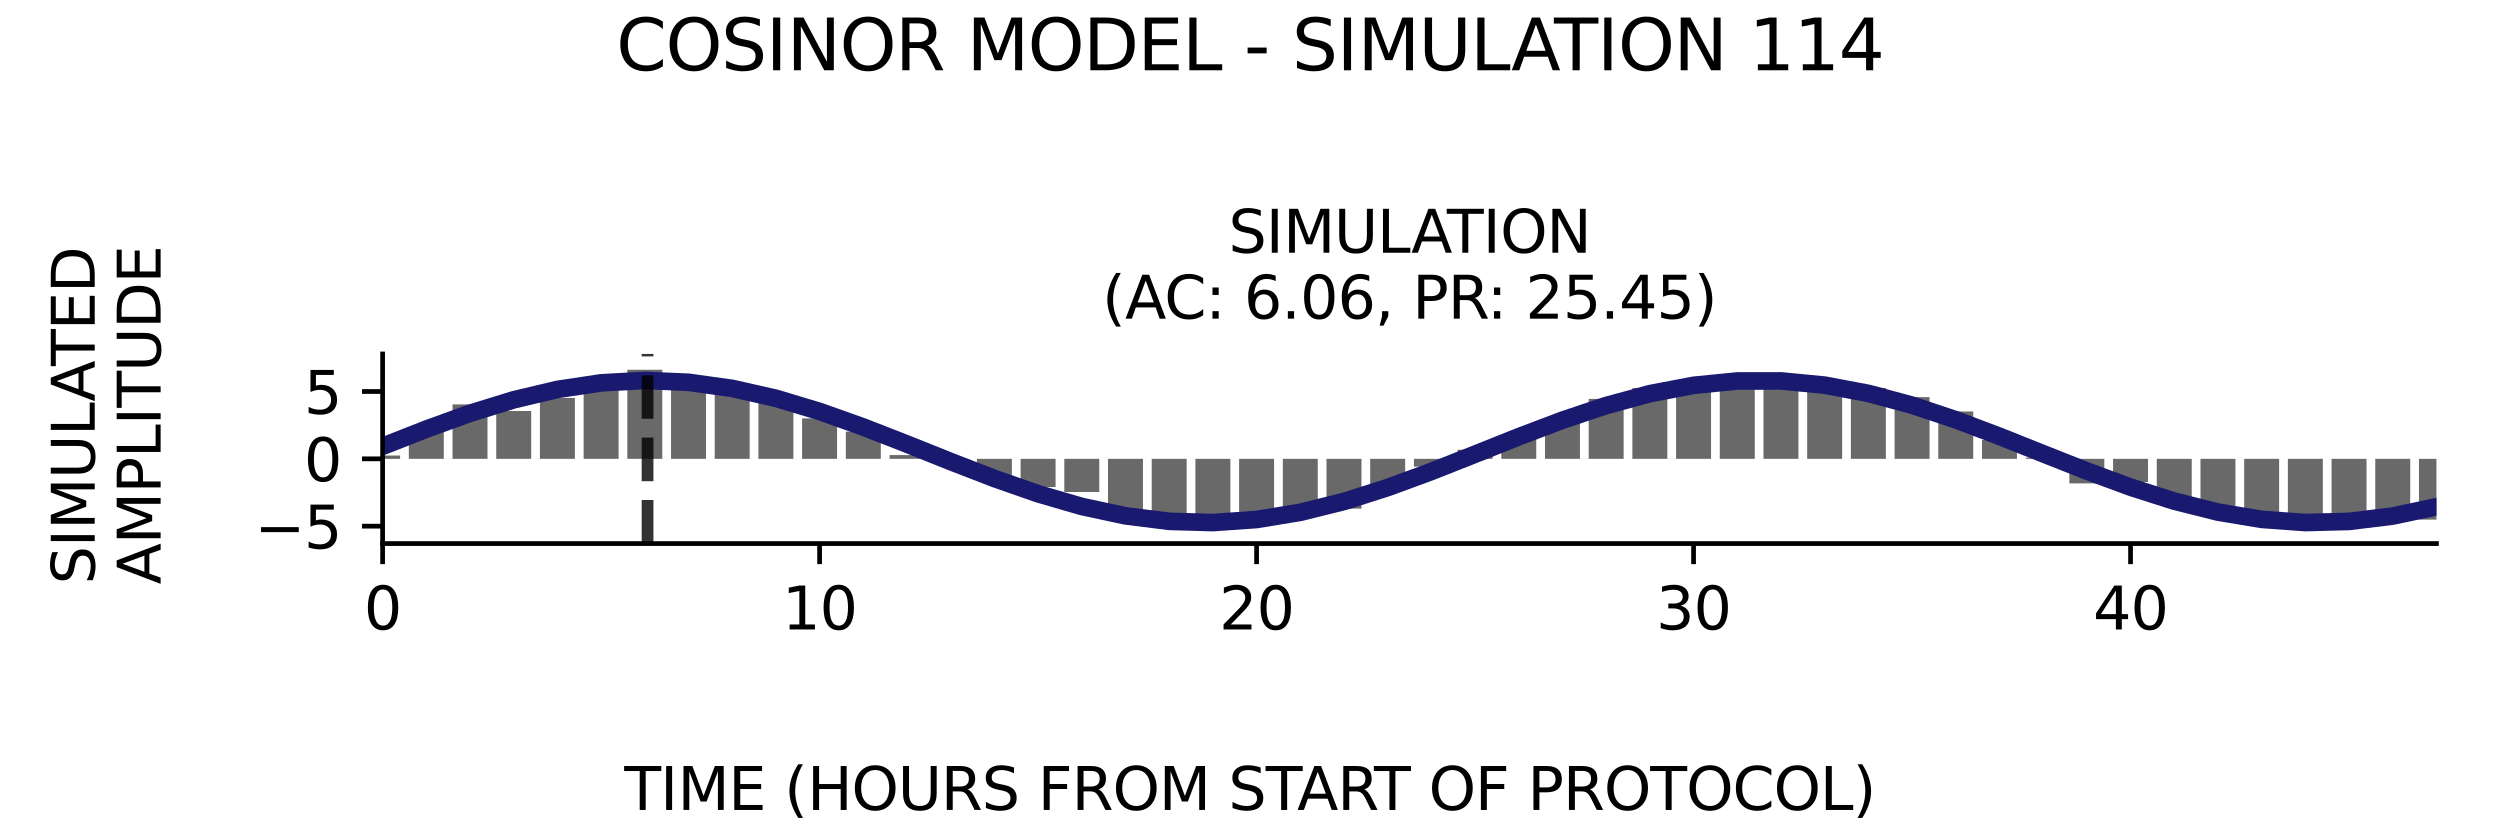 <?xml version="1.0" encoding="utf-8" standalone="no"?>
<!DOCTYPE svg PUBLIC "-//W3C//DTD SVG 1.1//EN"
  "http://www.w3.org/Graphics/SVG/1.1/DTD/svg11.dtd">
<svg xmlns:xlink="http://www.w3.org/1999/xlink" width="424.8pt" height="141.12pt" viewBox="0 0 424.8 141.12" xmlns="http://www.w3.org/2000/svg" version="1.1">
 <defs>
  <style type="text/css">*{stroke-linejoin: round; stroke-linecap: butt}</style>
 </defs>
 <g id="figure_1">
  <g id="patch_1">
   <path d="M 0 141.12 
L 424.8 141.12 
L 424.8 0 
L 0 0 
z
" style="fill: #ffffff"/>
  </g>
  <g id="axes_1">
   <g id="patch_2">
    <path d="M 65.014 92.36 
L 414 92.36 
L 414 60.144 
L 65.014 60.144 
z
" style="fill: #ffffff"/>
   </g>
   <g id="patch_3">
    <path d="M 62.044 77.967 
L 67.984 77.967 
L 67.984 77.4 
L 62.044 77.4 
z
" clip-path="url(#p360d169cc6)" style="fill: #696969"/>
   </g>
   <g id="patch_4">
    <path d="M 69.469 77.967 
L 75.409 77.967 
L 75.409 72.843 
L 69.469 72.843 
z
" clip-path="url(#p360d169cc6)" style="fill: #696969"/>
   </g>
   <g id="patch_5">
    <path d="M 76.894 77.967 
L 82.835 77.967 
L 82.835 68.716 
L 76.894 68.716 
z
" clip-path="url(#p360d169cc6)" style="fill: #696969"/>
   </g>
   <g id="patch_6">
    <path d="M 84.32 77.967 
L 90.26 77.967 
L 90.26 69.84 
L 84.32 69.84 
z
" clip-path="url(#p360d169cc6)" style="fill: #696969"/>
   </g>
   <g id="patch_7">
    <path d="M 91.745 77.967 
L 97.685 77.967 
L 97.685 67.618 
L 91.745 67.618 
z
" clip-path="url(#p360d169cc6)" style="fill: #696969"/>
   </g>
   <g id="patch_8">
    <path d="M 99.17 77.967 
L 105.11 77.967 
L 105.11 65.266 
L 99.17 65.266 
z
" clip-path="url(#p360d169cc6)" style="fill: #696969"/>
   </g>
   <g id="patch_9">
    <path d="M 106.595 77.967 
L 112.535 77.967 
L 112.535 62.829 
L 106.595 62.829 
z
" clip-path="url(#p360d169cc6)" style="fill: #696969"/>
   </g>
   <g id="patch_10">
    <path d="M 114.021 77.967 
L 119.961 77.967 
L 119.961 64.825 
L 114.021 64.825 
z
" clip-path="url(#p360d169cc6)" style="fill: #696969"/>
   </g>
   <g id="patch_11">
    <path d="M 121.446 77.967 
L 127.386 77.967 
L 127.386 66.27 
L 121.446 66.27 
z
" clip-path="url(#p360d169cc6)" style="fill: #696969"/>
   </g>
   <g id="patch_12">
    <path d="M 128.871 77.967 
L 134.811 77.967 
L 134.811 68.035 
L 128.871 68.035 
z
" clip-path="url(#p360d169cc6)" style="fill: #696969"/>
   </g>
   <g id="patch_13">
    <path d="M 136.296 77.967 
L 142.236 77.967 
L 142.236 71.092 
L 136.296 71.092 
z
" clip-path="url(#p360d169cc6)" style="fill: #696969"/>
   </g>
   <g id="patch_14">
    <path d="M 143.721 77.967 
L 149.662 77.967 
L 149.662 73.332 
L 143.721 73.332 
z
" clip-path="url(#p360d169cc6)" style="fill: #696969"/>
   </g>
   <g id="patch_15">
    <path d="M 151.147 77.967 
L 157.087 77.967 
L 157.087 77.326 
L 151.147 77.326 
z
" clip-path="url(#p360d169cc6)" style="fill: #696969"/>
   </g>
   <g id="patch_16">
    <path d="M 158.572 77.967 
L 164.512 77.967 
L 164.512 78.483 
L 158.572 78.483 
z
" clip-path="url(#p360d169cc6)" style="fill: #696969"/>
   </g>
   <g id="patch_17">
    <path d="M 165.997 77.967 
L 171.937 77.967 
L 171.937 81.288 
L 165.997 81.288 
z
" clip-path="url(#p360d169cc6)" style="fill: #696969"/>
   </g>
   <g id="patch_18">
    <path d="M 173.422 77.967 
L 179.363 77.967 
L 179.363 82.767 
L 173.422 82.767 
z
" clip-path="url(#p360d169cc6)" style="fill: #696969"/>
   </g>
   <g id="patch_19">
    <path d="M 180.848 77.967 
L 186.788 77.967 
L 186.788 83.599 
L 180.848 83.599 
z
" clip-path="url(#p360d169cc6)" style="fill: #696969"/>
   </g>
   <g id="patch_20">
    <path d="M 188.273 77.967 
L 194.213 77.967 
L 194.213 87.321 
L 188.273 87.321 
z
" clip-path="url(#p360d169cc6)" style="fill: #696969"/>
   </g>
   <g id="patch_21">
    <path d="M 195.698 77.967 
L 201.638 77.967 
L 201.638 89.268 
L 195.698 89.268 
z
" clip-path="url(#p360d169cc6)" style="fill: #696969"/>
   </g>
   <g id="patch_22">
    <path d="M 203.123 77.967 
L 209.064 77.967 
L 209.064 89.675 
L 203.123 89.675 
z
" clip-path="url(#p360d169cc6)" style="fill: #696969"/>
   </g>
   <g id="patch_23">
    <path d="M 210.549 77.967 
L 216.489 77.967 
L 216.489 88.906 
L 210.549 88.906 
z
" clip-path="url(#p360d169cc6)" style="fill: #696969"/>
   </g>
   <g id="patch_24">
    <path d="M 217.974 77.967 
L 223.914 77.967 
L 223.914 86.682 
L 217.974 86.682 
z
" clip-path="url(#p360d169cc6)" style="fill: #696969"/>
   </g>
   <g id="patch_25">
    <path d="M 225.399 77.967 
L 231.339 77.967 
L 231.339 86.424 
L 225.399 86.424 
z
" clip-path="url(#p360d169cc6)" style="fill: #696969"/>
   </g>
   <g id="patch_26">
    <path d="M 232.824 77.967 
L 238.764 77.967 
L 238.764 82.64 
L 232.824 82.64 
z
" clip-path="url(#p360d169cc6)" style="fill: #696969"/>
   </g>
   <g id="patch_27">
    <path d="M 240.25 77.967 
L 246.19 77.967 
L 246.19 79.291 
L 240.25 79.291 
z
" clip-path="url(#p360d169cc6)" style="fill: #696969"/>
   </g>
   <g id="patch_28">
    <path d="M 247.675 77.967 
L 253.615 77.967 
L 253.615 76.425 
L 247.675 76.425 
z
" clip-path="url(#p360d169cc6)" style="fill: #696969"/>
   </g>
   <g id="patch_29">
    <path d="M 255.1 77.967 
L 261.04 77.967 
L 261.04 73.887 
L 255.1 73.887 
z
" clip-path="url(#p360d169cc6)" style="fill: #696969"/>
   </g>
   <g id="patch_30">
    <path d="M 262.525 77.967 
L 268.465 77.967 
L 268.465 71.127 
L 262.525 71.127 
z
" clip-path="url(#p360d169cc6)" style="fill: #696969"/>
   </g>
   <g id="patch_31">
    <path d="M 269.95 77.967 
L 275.891 77.967 
L 275.891 67.783 
L 269.95 67.783 
z
" clip-path="url(#p360d169cc6)" style="fill: #696969"/>
   </g>
   <g id="patch_32">
    <path d="M 277.376 77.967 
L 283.316 77.967 
L 283.316 65.94 
L 277.376 65.94 
z
" clip-path="url(#p360d169cc6)" style="fill: #696969"/>
   </g>
   <g id="patch_33">
    <path d="M 284.801 77.967 
L 290.741 77.967 
L 290.741 65.039 
L 284.801 65.039 
z
" clip-path="url(#p360d169cc6)" style="fill: #696969"/>
   </g>
   <g id="patch_34">
    <path d="M 292.226 77.967 
L 298.166 77.967 
L 298.166 65.345 
L 292.226 65.345 
z
" clip-path="url(#p360d169cc6)" style="fill: #696969"/>
   </g>
   <g id="patch_35">
    <path d="M 299.651 77.967 
L 305.592 77.967 
L 305.592 65.088 
L 299.651 65.088 
z
" clip-path="url(#p360d169cc6)" style="fill: #696969"/>
   </g>
   <g id="patch_36">
    <path d="M 307.077 77.967 
L 313.017 77.967 
L 313.017 65.846 
L 307.077 65.846 
z
" clip-path="url(#p360d169cc6)" style="fill: #696969"/>
   </g>
   <g id="patch_37">
    <path d="M 314.502 77.967 
L 320.442 77.967 
L 320.442 65.916 
L 314.502 65.916 
z
" clip-path="url(#p360d169cc6)" style="fill: #696969"/>
   </g>
   <g id="patch_38">
    <path d="M 321.927 77.967 
L 327.867 77.967 
L 327.867 67.479 
L 321.927 67.479 
z
" clip-path="url(#p360d169cc6)" style="fill: #696969"/>
   </g>
   <g id="patch_39">
    <path d="M 329.352 77.967 
L 335.293 77.967 
L 335.293 69.918 
L 329.352 69.918 
z
" clip-path="url(#p360d169cc6)" style="fill: #696969"/>
   </g>
   <g id="patch_40">
    <path d="M 336.778 77.967 
L 342.718 77.967 
L 342.718 74.771 
L 336.778 74.771 
z
" clip-path="url(#p360d169cc6)" style="fill: #696969"/>
   </g>
   <g id="patch_41">
    <path d="M 344.203 77.967 
L 350.143 77.967 
L 350.143 77.767 
L 344.203 77.767 
z
" clip-path="url(#p360d169cc6)" style="fill: #696969"/>
   </g>
   <g id="patch_42">
    <path d="M 351.628 77.967 
L 357.568 77.967 
L 357.568 82.138 
L 351.628 82.138 
z
" clip-path="url(#p360d169cc6)" style="fill: #696969"/>
   </g>
   <g id="patch_43">
    <path d="M 359.053 77.967 
L 364.993 77.967 
L 364.993 81.907 
L 359.053 81.907 
z
" clip-path="url(#p360d169cc6)" style="fill: #696969"/>
   </g>
   <g id="patch_44">
    <path d="M 366.479 77.967 
L 372.419 77.967 
L 372.419 84.829 
L 366.479 84.829 
z
" clip-path="url(#p360d169cc6)" style="fill: #696969"/>
   </g>
   <g id="patch_45">
    <path d="M 373.904 77.967 
L 379.844 77.967 
L 379.844 85.963 
L 373.904 85.963 
z
" clip-path="url(#p360d169cc6)" style="fill: #696969"/>
   </g>
   <g id="patch_46">
    <path d="M 381.329 77.967 
L 387.269 77.967 
L 387.269 89.006 
L 381.329 89.006 
z
" clip-path="url(#p360d169cc6)" style="fill: #696969"/>
   </g>
   <g id="patch_47">
    <path d="M 388.754 77.967 
L 394.694 77.967 
L 394.694 88.152 
L 388.754 88.152 
z
" clip-path="url(#p360d169cc6)" style="fill: #696969"/>
   </g>
   <g id="patch_48">
    <path d="M 396.179 77.967 
L 402.12 77.967 
L 402.12 87.529 
L 396.179 87.529 
z
" clip-path="url(#p360d169cc6)" style="fill: #696969"/>
   </g>
   <g id="patch_49">
    <path d="M 403.605 77.967 
L 409.545 77.967 
L 409.545 87.374 
L 403.605 87.374 
z
" clip-path="url(#p360d169cc6)" style="fill: #696969"/>
   </g>
   <g id="patch_50">
    <path d="M 411.03 77.967 
L 416.97 77.967 
L 416.97 88.293 
L 411.03 88.293 
z
" clip-path="url(#p360d169cc6)" style="fill: #696969"/>
   </g>
   <g id="matplotlib.axis_1">
    <g id="xtick_1">
     <g id="line2d_1">
      <defs>
       <path id="m854935ce35" d="M 0 0 
L 0 3.5 
" style="stroke: #000000; stroke-width: 0.8"/>
      </defs>
      <g>
       <use xlink:href="#m854935ce35" x="65.014" y="92.36" style="stroke: #000000; stroke-width: 0.8"/>
      </g>
     </g>
     <g id="text_1">
      <!-- 0 -->
      <g transform="translate(61.833 106.958) scale(0.1 -0.1)">
       <defs>
        <path id="DejaVuSans-30" d="M 2034 4250 
Q 1547 4250 1301 3770 
Q 1056 3291 1056 2328 
Q 1056 1369 1301 889 
Q 1547 409 2034 409 
Q 2525 409 2770 889 
Q 3016 1369 3016 2328 
Q 3016 3291 2770 3770 
Q 2525 4250 2034 4250 
z
M 2034 4750 
Q 2819 4750 3233 4129 
Q 3647 3509 3647 2328 
Q 3647 1150 3233 529 
Q 2819 -91 2034 -91 
Q 1250 -91 836 529 
Q 422 1150 422 2328 
Q 422 3509 836 4129 
Q 1250 4750 2034 4750 
z
" transform="scale(0.016)"/>
       </defs>
       <use xlink:href="#DejaVuSans-30"/>
      </g>
     </g>
    </g>
    <g id="xtick_2">
     <g id="line2d_2">
      <g>
       <use xlink:href="#m854935ce35" x="139.266" y="92.36" style="stroke: #000000; stroke-width: 0.8"/>
      </g>
     </g>
     <g id="text_2">
      <!-- 10 -->
      <g transform="translate(132.904 106.958) scale(0.1 -0.1)">
       <defs>
        <path id="DejaVuSans-31" d="M 794 531 
L 1825 531 
L 1825 4091 
L 703 3866 
L 703 4441 
L 1819 4666 
L 2450 4666 
L 2450 531 
L 3481 531 
L 3481 0 
L 794 0 
L 794 531 
z
" transform="scale(0.016)"/>
       </defs>
       <use xlink:href="#DejaVuSans-31"/>
       <use xlink:href="#DejaVuSans-30" x="63.623"/>
      </g>
     </g>
    </g>
    <g id="xtick_3">
     <g id="line2d_3">
      <g>
       <use xlink:href="#m854935ce35" x="213.519" y="92.36" style="stroke: #000000; stroke-width: 0.8"/>
      </g>
     </g>
     <g id="text_3">
      <!-- 20 -->
      <g transform="translate(207.156 106.958) scale(0.1 -0.1)">
       <defs>
        <path id="DejaVuSans-32" d="M 1228 531 
L 3431 531 
L 3431 0 
L 469 0 
L 469 531 
Q 828 903 1448 1529 
Q 2069 2156 2228 2338 
Q 2531 2678 2651 2914 
Q 2772 3150 2772 3378 
Q 2772 3750 2511 3984 
Q 2250 4219 1831 4219 
Q 1534 4219 1204 4116 
Q 875 4013 500 3803 
L 500 4441 
Q 881 4594 1212 4672 
Q 1544 4750 1819 4750 
Q 2544 4750 2975 4387 
Q 3406 4025 3406 3419 
Q 3406 3131 3298 2873 
Q 3191 2616 2906 2266 
Q 2828 2175 2409 1742 
Q 1991 1309 1228 531 
z
" transform="scale(0.016)"/>
       </defs>
       <use xlink:href="#DejaVuSans-32"/>
       <use xlink:href="#DejaVuSans-30" x="63.623"/>
      </g>
     </g>
    </g>
    <g id="xtick_4">
     <g id="line2d_4">
      <g>
       <use xlink:href="#m854935ce35" x="287.771" y="92.36" style="stroke: #000000; stroke-width: 0.8"/>
      </g>
     </g>
     <g id="text_4">
      <!-- 30 -->
      <g transform="translate(281.409 106.958) scale(0.1 -0.1)">
       <defs>
        <path id="DejaVuSans-33" d="M 2597 2516 
Q 3050 2419 3304 2112 
Q 3559 1806 3559 1356 
Q 3559 666 3084 287 
Q 2609 -91 1734 -91 
Q 1441 -91 1130 -33 
Q 819 25 488 141 
L 488 750 
Q 750 597 1062 519 
Q 1375 441 1716 441 
Q 2309 441 2620 675 
Q 2931 909 2931 1356 
Q 2931 1769 2642 2001 
Q 2353 2234 1838 2234 
L 1294 2234 
L 1294 2753 
L 1863 2753 
Q 2328 2753 2575 2939 
Q 2822 3125 2822 3475 
Q 2822 3834 2567 4026 
Q 2313 4219 1838 4219 
Q 1578 4219 1281 4162 
Q 984 4106 628 3988 
L 628 4550 
Q 988 4650 1302 4700 
Q 1616 4750 1894 4750 
Q 2613 4750 3031 4423 
Q 3450 4097 3450 3541 
Q 3450 3153 3228 2886 
Q 3006 2619 2597 2516 
z
" transform="scale(0.016)"/>
       </defs>
       <use xlink:href="#DejaVuSans-33"/>
       <use xlink:href="#DejaVuSans-30" x="63.623"/>
      </g>
     </g>
    </g>
    <g id="xtick_5">
     <g id="line2d_5">
      <g>
       <use xlink:href="#m854935ce35" x="362.023" y="92.36" style="stroke: #000000; stroke-width: 0.8"/>
      </g>
     </g>
     <g id="text_5">
      <!-- 40 -->
      <g transform="translate(355.661 106.958) scale(0.1 -0.1)">
       <defs>
        <path id="DejaVuSans-34" d="M 2419 4116 
L 825 1625 
L 2419 1625 
L 2419 4116 
z
M 2253 4666 
L 3047 4666 
L 3047 1625 
L 3713 1625 
L 3713 1100 
L 3047 1100 
L 3047 0 
L 2419 0 
L 2419 1100 
L 313 1100 
L 313 1709 
L 2253 4666 
z
" transform="scale(0.016)"/>
       </defs>
       <use xlink:href="#DejaVuSans-34"/>
       <use xlink:href="#DejaVuSans-30" x="63.623"/>
      </g>
     </g>
    </g>
   </g>
   <g id="matplotlib.axis_2">
    <g id="ytick_1">
     <g id="line2d_6">
      <defs>
       <path id="m85f2bbb825" d="M 0 0 
L -3.5 0 
" style="stroke: #000000; stroke-width: 0.8"/>
      </defs>
      <g>
       <use xlink:href="#m85f2bbb825" x="65.014" y="89.408" style="stroke: #000000; stroke-width: 0.8"/>
      </g>
     </g>
     <g id="text_6">
      <!-- −5 -->
      <g transform="translate(43.272 93.207) scale(0.1 -0.1)">
       <defs>
        <path id="DejaVuSans-2212" d="M 678 2272 
L 4684 2272 
L 4684 1741 
L 678 1741 
L 678 2272 
z
" transform="scale(0.016)"/>
        <path id="DejaVuSans-35" d="M 691 4666 
L 3169 4666 
L 3169 4134 
L 1269 4134 
L 1269 2991 
Q 1406 3038 1543 3061 
Q 1681 3084 1819 3084 
Q 2600 3084 3056 2656 
Q 3513 2228 3513 1497 
Q 3513 744 3044 326 
Q 2575 -91 1722 -91 
Q 1428 -91 1123 -41 
Q 819 9 494 109 
L 494 744 
Q 775 591 1075 516 
Q 1375 441 1709 441 
Q 2250 441 2565 725 
Q 2881 1009 2881 1497 
Q 2881 1984 2565 2268 
Q 2250 2553 1709 2553 
Q 1456 2553 1204 2497 
Q 953 2441 691 2322 
L 691 4666 
z
" transform="scale(0.016)"/>
       </defs>
       <use xlink:href="#DejaVuSans-2212"/>
       <use xlink:href="#DejaVuSans-35" x="83.789"/>
      </g>
     </g>
    </g>
    <g id="ytick_2">
     <g id="line2d_7">
      <g>
       <use xlink:href="#m85f2bbb825" x="65.014" y="77.967" style="stroke: #000000; stroke-width: 0.8"/>
      </g>
     </g>
     <g id="text_7">
      <!-- 0 -->
      <g transform="translate(51.651 81.766) scale(0.1 -0.1)">
       <use xlink:href="#DejaVuSans-30"/>
      </g>
     </g>
    </g>
    <g id="ytick_3">
     <g id="line2d_8">
      <g>
       <use xlink:href="#m85f2bbb825" x="65.014" y="66.526" style="stroke: #000000; stroke-width: 0.8"/>
      </g>
     </g>
     <g id="text_8">
      <!-- 5 -->
      <g transform="translate(51.651 70.325) scale(0.1 -0.1)">
       <use xlink:href="#DejaVuSans-35"/>
      </g>
     </g>
    </g>
   </g>
   <g id="line2d_9">
    <path d="M 65.014 75.834 
L 72.439 72.915 
L 79.864 70.228 
L 87.29 67.934 
L 94.715 66.174 
L 102.14 65.054 
L 109.565 64.641 
L 116.991 64.962 
L 124.416 65.996 
L 131.841 67.68 
L 139.266 69.913 
L 146.692 72.559 
L 154.117 75.458 
L 161.542 78.434 
L 168.967 81.306 
L 176.393 83.901 
L 183.818 86.06 
L 191.243 87.654 
L 198.668 88.584 
L 206.093 88.796 
L 213.519 88.275 
L 220.944 87.055 
L 228.369 85.208 
L 235.794 82.846 
L 243.22 80.114 
L 250.645 77.176 
L 258.07 74.21 
L 265.495 71.398 
L 272.921 68.908 
L 280.346 66.893 
L 287.771 65.474 
L 295.196 64.737 
L 302.621 64.727 
L 310.047 65.445 
L 317.472 66.847 
L 324.897 68.848 
L 332.322 71.327 
L 339.748 74.134 
L 347.173 77.097 
L 354.598 80.038 
L 362.023 82.778 
L 369.449 85.151 
L 376.874 87.014 
L 384.299 88.252 
L 391.724 88.791 
L 399.15 88.599 
L 406.575 87.687 
L 414 86.11 
" clip-path="url(#p360d169cc6)" style="fill: none; stroke: #191970; stroke-width: 3; stroke-linecap: square"/>
   </g>
   <g id="line2d_10">
    <path d="M 110.034 92.36 
L 110.034 60.144 
" clip-path="url(#p360d169cc6)" style="fill: none; stroke-dasharray: 7.4,3.2; stroke-dashoffset: 0; stroke: #000000; stroke-opacity: 0.8; stroke-width: 2"/>
   </g>
   <g id="patch_51">
    <path d="M 65.014 92.36 
L 65.014 60.144 
" style="fill: none; stroke: #000000; stroke-width: 0.8; stroke-linejoin: miter; stroke-linecap: square"/>
   </g>
   <g id="patch_52">
    <path d="M 65.014 92.36 
L 414 92.36 
" style="fill: none; stroke: #000000; stroke-width: 0.8; stroke-linejoin: miter; stroke-linecap: square"/>
   </g>
   <g id="text_9">
    <!-- SIMULATION -->
    <g transform="translate(208.748 42.946) scale(0.1 -0.1)">
     <defs>
      <path id="DejaVuSans-53" d="M 3425 4513 
L 3425 3897 
Q 3066 4069 2747 4153 
Q 2428 4238 2131 4238 
Q 1616 4238 1336 4038 
Q 1056 3838 1056 3469 
Q 1056 3159 1242 3001 
Q 1428 2844 1947 2747 
L 2328 2669 
Q 3034 2534 3370 2195 
Q 3706 1856 3706 1288 
Q 3706 609 3251 259 
Q 2797 -91 1919 -91 
Q 1588 -91 1214 -16 
Q 841 59 441 206 
L 441 856 
Q 825 641 1194 531 
Q 1563 422 1919 422 
Q 2459 422 2753 634 
Q 3047 847 3047 1241 
Q 3047 1584 2836 1778 
Q 2625 1972 2144 2069 
L 1759 2144 
Q 1053 2284 737 2584 
Q 422 2884 422 3419 
Q 422 4038 858 4394 
Q 1294 4750 2059 4750 
Q 2388 4750 2728 4690 
Q 3069 4631 3425 4513 
z
" transform="scale(0.016)"/>
      <path id="DejaVuSans-49" d="M 628 4666 
L 1259 4666 
L 1259 0 
L 628 0 
L 628 4666 
z
" transform="scale(0.016)"/>
      <path id="DejaVuSans-4d" d="M 628 4666 
L 1569 4666 
L 2759 1491 
L 3956 4666 
L 4897 4666 
L 4897 0 
L 4281 0 
L 4281 4097 
L 3078 897 
L 2444 897 
L 1241 4097 
L 1241 0 
L 628 0 
L 628 4666 
z
" transform="scale(0.016)"/>
      <path id="DejaVuSans-55" d="M 556 4666 
L 1191 4666 
L 1191 1831 
Q 1191 1081 1462 751 
Q 1734 422 2344 422 
Q 2950 422 3222 751 
Q 3494 1081 3494 1831 
L 3494 4666 
L 4128 4666 
L 4128 1753 
Q 4128 841 3676 375 
Q 3225 -91 2344 -91 
Q 1459 -91 1007 375 
Q 556 841 556 1753 
L 556 4666 
z
" transform="scale(0.016)"/>
      <path id="DejaVuSans-4c" d="M 628 4666 
L 1259 4666 
L 1259 531 
L 3531 531 
L 3531 0 
L 628 0 
L 628 4666 
z
" transform="scale(0.016)"/>
      <path id="DejaVuSans-41" d="M 2188 4044 
L 1331 1722 
L 3047 1722 
L 2188 4044 
z
M 1831 4666 
L 2547 4666 
L 4325 0 
L 3669 0 
L 3244 1197 
L 1141 1197 
L 716 0 
L 50 0 
L 1831 4666 
z
" transform="scale(0.016)"/>
      <path id="DejaVuSans-54" d="M -19 4666 
L 3928 4666 
L 3928 4134 
L 2272 4134 
L 2272 0 
L 1638 0 
L 1638 4134 
L -19 4134 
L -19 4666 
z
" transform="scale(0.016)"/>
      <path id="DejaVuSans-4f" d="M 2522 4238 
Q 1834 4238 1429 3725 
Q 1025 3213 1025 2328 
Q 1025 1447 1429 934 
Q 1834 422 2522 422 
Q 3209 422 3611 934 
Q 4013 1447 4013 2328 
Q 4013 3213 3611 3725 
Q 3209 4238 2522 4238 
z
M 2522 4750 
Q 3503 4750 4090 4092 
Q 4678 3434 4678 2328 
Q 4678 1225 4090 567 
Q 3503 -91 2522 -91 
Q 1538 -91 948 565 
Q 359 1222 359 2328 
Q 359 3434 948 4092 
Q 1538 4750 2522 4750 
z
" transform="scale(0.016)"/>
      <path id="DejaVuSans-4e" d="M 628 4666 
L 1478 4666 
L 3547 763 
L 3547 4666 
L 4159 4666 
L 4159 0 
L 3309 0 
L 1241 3903 
L 1241 0 
L 628 0 
L 628 4666 
z
" transform="scale(0.016)"/>
     </defs>
     <use xlink:href="#DejaVuSans-53"/>
     <use xlink:href="#DejaVuSans-49" x="63.477"/>
     <use xlink:href="#DejaVuSans-4d" x="92.969"/>
     <use xlink:href="#DejaVuSans-55" x="179.248"/>
     <use xlink:href="#DejaVuSans-4c" x="252.441"/>
     <use xlink:href="#DejaVuSans-41" x="310.404"/>
     <use xlink:href="#DejaVuSans-54" x="371.062"/>
     <use xlink:href="#DejaVuSans-49" x="432.146"/>
     <use xlink:href="#DejaVuSans-4f" x="461.639"/>
     <use xlink:href="#DejaVuSans-4e" x="540.35"/>
    </g>
    <!-- (AC: 6.06, PR: 25.45) -->
    <g transform="translate(187.277 54.144) scale(0.1 -0.1)">
     <defs>
      <path id="DejaVuSans-28" d="M 1984 4856 
Q 1566 4138 1362 3434 
Q 1159 2731 1159 2009 
Q 1159 1288 1364 580 
Q 1569 -128 1984 -844 
L 1484 -844 
Q 1016 -109 783 600 
Q 550 1309 550 2009 
Q 550 2706 781 3412 
Q 1013 4119 1484 4856 
L 1984 4856 
z
" transform="scale(0.016)"/>
      <path id="DejaVuSans-43" d="M 4122 4306 
L 4122 3641 
Q 3803 3938 3442 4084 
Q 3081 4231 2675 4231 
Q 1875 4231 1450 3742 
Q 1025 3253 1025 2328 
Q 1025 1406 1450 917 
Q 1875 428 2675 428 
Q 3081 428 3442 575 
Q 3803 722 4122 1019 
L 4122 359 
Q 3791 134 3420 21 
Q 3050 -91 2638 -91 
Q 1578 -91 968 557 
Q 359 1206 359 2328 
Q 359 3453 968 4101 
Q 1578 4750 2638 4750 
Q 3056 4750 3426 4639 
Q 3797 4528 4122 4306 
z
" transform="scale(0.016)"/>
      <path id="DejaVuSans-3a" d="M 750 794 
L 1409 794 
L 1409 0 
L 750 0 
L 750 794 
z
M 750 3309 
L 1409 3309 
L 1409 2516 
L 750 2516 
L 750 3309 
z
" transform="scale(0.016)"/>
      <path id="DejaVuSans-20" transform="scale(0.016)"/>
      <path id="DejaVuSans-36" d="M 2113 2584 
Q 1688 2584 1439 2293 
Q 1191 2003 1191 1497 
Q 1191 994 1439 701 
Q 1688 409 2113 409 
Q 2538 409 2786 701 
Q 3034 994 3034 1497 
Q 3034 2003 2786 2293 
Q 2538 2584 2113 2584 
z
M 3366 4563 
L 3366 3988 
Q 3128 4100 2886 4159 
Q 2644 4219 2406 4219 
Q 1781 4219 1451 3797 
Q 1122 3375 1075 2522 
Q 1259 2794 1537 2939 
Q 1816 3084 2150 3084 
Q 2853 3084 3261 2657 
Q 3669 2231 3669 1497 
Q 3669 778 3244 343 
Q 2819 -91 2113 -91 
Q 1303 -91 875 529 
Q 447 1150 447 2328 
Q 447 3434 972 4092 
Q 1497 4750 2381 4750 
Q 2619 4750 2861 4703 
Q 3103 4656 3366 4563 
z
" transform="scale(0.016)"/>
      <path id="DejaVuSans-2e" d="M 684 794 
L 1344 794 
L 1344 0 
L 684 0 
L 684 794 
z
" transform="scale(0.016)"/>
      <path id="DejaVuSans-2c" d="M 750 794 
L 1409 794 
L 1409 256 
L 897 -744 
L 494 -744 
L 750 256 
L 750 794 
z
" transform="scale(0.016)"/>
      <path id="DejaVuSans-50" d="M 1259 4147 
L 1259 2394 
L 2053 2394 
Q 2494 2394 2734 2622 
Q 2975 2850 2975 3272 
Q 2975 3691 2734 3919 
Q 2494 4147 2053 4147 
L 1259 4147 
z
M 628 4666 
L 2053 4666 
Q 2838 4666 3239 4311 
Q 3641 3956 3641 3272 
Q 3641 2581 3239 2228 
Q 2838 1875 2053 1875 
L 1259 1875 
L 1259 0 
L 628 0 
L 628 4666 
z
" transform="scale(0.016)"/>
      <path id="DejaVuSans-52" d="M 2841 2188 
Q 3044 2119 3236 1894 
Q 3428 1669 3622 1275 
L 4263 0 
L 3584 0 
L 2988 1197 
Q 2756 1666 2539 1819 
Q 2322 1972 1947 1972 
L 1259 1972 
L 1259 0 
L 628 0 
L 628 4666 
L 2053 4666 
Q 2853 4666 3247 4331 
Q 3641 3997 3641 3322 
Q 3641 2881 3436 2590 
Q 3231 2300 2841 2188 
z
M 1259 4147 
L 1259 2491 
L 2053 2491 
Q 2509 2491 2742 2702 
Q 2975 2913 2975 3322 
Q 2975 3731 2742 3939 
Q 2509 4147 2053 4147 
L 1259 4147 
z
" transform="scale(0.016)"/>
      <path id="DejaVuSans-29" d="M 513 4856 
L 1013 4856 
Q 1481 4119 1714 3412 
Q 1947 2706 1947 2009 
Q 1947 1309 1714 600 
Q 1481 -109 1013 -844 
L 513 -844 
Q 928 -128 1133 580 
Q 1338 1288 1338 2009 
Q 1338 2731 1133 3434 
Q 928 4138 513 4856 
z
" transform="scale(0.016)"/>
     </defs>
     <use xlink:href="#DejaVuSans-28"/>
     <use xlink:href="#DejaVuSans-41" x="39.014"/>
     <use xlink:href="#DejaVuSans-43" x="105.672"/>
     <use xlink:href="#DejaVuSans-3a" x="175.496"/>
     <use xlink:href="#DejaVuSans-20" x="209.188"/>
     <use xlink:href="#DejaVuSans-36" x="240.975"/>
     <use xlink:href="#DejaVuSans-2e" x="304.598"/>
     <use xlink:href="#DejaVuSans-30" x="336.385"/>
     <use xlink:href="#DejaVuSans-36" x="400.008"/>
     <use xlink:href="#DejaVuSans-2c" x="463.631"/>
     <use xlink:href="#DejaVuSans-20" x="495.418"/>
     <use xlink:href="#DejaVuSans-50" x="527.205"/>
     <use xlink:href="#DejaVuSans-52" x="587.508"/>
     <use xlink:href="#DejaVuSans-3a" x="653.865"/>
     <use xlink:href="#DejaVuSans-20" x="687.557"/>
     <use xlink:href="#DejaVuSans-32" x="719.344"/>
     <use xlink:href="#DejaVuSans-35" x="782.967"/>
     <use xlink:href="#DejaVuSans-2e" x="846.59"/>
     <use xlink:href="#DejaVuSans-34" x="878.377"/>
     <use xlink:href="#DejaVuSans-35" x="942"/>
     <use xlink:href="#DejaVuSans-29" x="1005.623"/>
    </g>
   </g>
  </g>
  <g id="text_10">
   <!-- COSINOR MODEL - SIMULATION 114 -->
   <g transform="translate(104.717 11.941) scale(0.12 -0.12)">
    <defs>
     <path id="DejaVuSans-44" d="M 1259 4147 
L 1259 519 
L 2022 519 
Q 2988 519 3436 956 
Q 3884 1394 3884 2338 
Q 3884 3275 3436 3711 
Q 2988 4147 2022 4147 
L 1259 4147 
z
M 628 4666 
L 1925 4666 
Q 3281 4666 3915 4102 
Q 4550 3538 4550 2338 
Q 4550 1131 3912 565 
Q 3275 0 1925 0 
L 628 0 
L 628 4666 
z
" transform="scale(0.016)"/>
     <path id="DejaVuSans-45" d="M 628 4666 
L 3578 4666 
L 3578 4134 
L 1259 4134 
L 1259 2753 
L 3481 2753 
L 3481 2222 
L 1259 2222 
L 1259 531 
L 3634 531 
L 3634 0 
L 628 0 
L 628 4666 
z
" transform="scale(0.016)"/>
     <path id="DejaVuSans-2d" d="M 313 2009 
L 1997 2009 
L 1997 1497 
L 313 1497 
L 313 2009 
z
" transform="scale(0.016)"/>
    </defs>
    <use xlink:href="#DejaVuSans-43"/>
    <use xlink:href="#DejaVuSans-4f" x="69.824"/>
    <use xlink:href="#DejaVuSans-53" x="148.535"/>
    <use xlink:href="#DejaVuSans-49" x="212.012"/>
    <use xlink:href="#DejaVuSans-4e" x="241.504"/>
    <use xlink:href="#DejaVuSans-4f" x="316.309"/>
    <use xlink:href="#DejaVuSans-52" x="395.02"/>
    <use xlink:href="#DejaVuSans-20" x="464.502"/>
    <use xlink:href="#DejaVuSans-4d" x="496.289"/>
    <use xlink:href="#DejaVuSans-4f" x="582.568"/>
    <use xlink:href="#DejaVuSans-44" x="661.279"/>
    <use xlink:href="#DejaVuSans-45" x="738.281"/>
    <use xlink:href="#DejaVuSans-4c" x="801.465"/>
    <use xlink:href="#DejaVuSans-20" x="857.178"/>
    <use xlink:href="#DejaVuSans-2d" x="888.965"/>
    <use xlink:href="#DejaVuSans-20" x="925.049"/>
    <use xlink:href="#DejaVuSans-53" x="956.836"/>
    <use xlink:href="#DejaVuSans-49" x="1020.312"/>
    <use xlink:href="#DejaVuSans-4d" x="1049.805"/>
    <use xlink:href="#DejaVuSans-55" x="1136.084"/>
    <use xlink:href="#DejaVuSans-4c" x="1209.277"/>
    <use xlink:href="#DejaVuSans-41" x="1267.24"/>
    <use xlink:href="#DejaVuSans-54" x="1327.898"/>
    <use xlink:href="#DejaVuSans-49" x="1388.982"/>
    <use xlink:href="#DejaVuSans-4f" x="1418.475"/>
    <use xlink:href="#DejaVuSans-4e" x="1497.186"/>
    <use xlink:href="#DejaVuSans-20" x="1571.99"/>
    <use xlink:href="#DejaVuSans-31" x="1603.777"/>
    <use xlink:href="#DejaVuSans-31" x="1667.4"/>
    <use xlink:href="#DejaVuSans-34" x="1731.023"/>
   </g>
  </g>
  <g id="text_11">
   <!-- TIME (HOURS FROM START OF PROTOCOL) -->
   <g transform="translate(106.08 137.629) scale(0.1 -0.1)">
    <defs>
     <path id="DejaVuSans-48" d="M 628 4666 
L 1259 4666 
L 1259 2753 
L 3553 2753 
L 3553 4666 
L 4184 4666 
L 4184 0 
L 3553 0 
L 3553 2222 
L 1259 2222 
L 1259 0 
L 628 0 
L 628 4666 
z
" transform="scale(0.016)"/>
     <path id="DejaVuSans-46" d="M 628 4666 
L 3309 4666 
L 3309 4134 
L 1259 4134 
L 1259 2759 
L 3109 2759 
L 3109 2228 
L 1259 2228 
L 1259 0 
L 628 0 
L 628 4666 
z
" transform="scale(0.016)"/>
    </defs>
    <use xlink:href="#DejaVuSans-54"/>
    <use xlink:href="#DejaVuSans-49" x="61.084"/>
    <use xlink:href="#DejaVuSans-4d" x="90.576"/>
    <use xlink:href="#DejaVuSans-45" x="176.855"/>
    <use xlink:href="#DejaVuSans-20" x="240.039"/>
    <use xlink:href="#DejaVuSans-28" x="271.826"/>
    <use xlink:href="#DejaVuSans-48" x="310.84"/>
    <use xlink:href="#DejaVuSans-4f" x="386.035"/>
    <use xlink:href="#DejaVuSans-55" x="464.746"/>
    <use xlink:href="#DejaVuSans-52" x="537.939"/>
    <use xlink:href="#DejaVuSans-53" x="607.422"/>
    <use xlink:href="#DejaVuSans-20" x="670.898"/>
    <use xlink:href="#DejaVuSans-46" x="702.686"/>
    <use xlink:href="#DejaVuSans-52" x="760.205"/>
    <use xlink:href="#DejaVuSans-4f" x="829.688"/>
    <use xlink:href="#DejaVuSans-4d" x="908.398"/>
    <use xlink:href="#DejaVuSans-20" x="994.678"/>
    <use xlink:href="#DejaVuSans-53" x="1026.465"/>
    <use xlink:href="#DejaVuSans-54" x="1089.941"/>
    <use xlink:href="#DejaVuSans-41" x="1143.275"/>
    <use xlink:href="#DejaVuSans-52" x="1211.684"/>
    <use xlink:href="#DejaVuSans-54" x="1273.916"/>
    <use xlink:href="#DejaVuSans-20" x="1335"/>
    <use xlink:href="#DejaVuSans-4f" x="1366.787"/>
    <use xlink:href="#DejaVuSans-46" x="1445.498"/>
    <use xlink:href="#DejaVuSans-20" x="1503.018"/>
    <use xlink:href="#DejaVuSans-50" x="1534.805"/>
    <use xlink:href="#DejaVuSans-52" x="1595.107"/>
    <use xlink:href="#DejaVuSans-4f" x="1664.59"/>
    <use xlink:href="#DejaVuSans-54" x="1743.301"/>
    <use xlink:href="#DejaVuSans-4f" x="1804.385"/>
    <use xlink:href="#DejaVuSans-43" x="1883.096"/>
    <use xlink:href="#DejaVuSans-4f" x="1952.92"/>
    <use xlink:href="#DejaVuSans-4c" x="2031.631"/>
    <use xlink:href="#DejaVuSans-29" x="2087.344"/>
   </g>
  </g>
  <g id="text_12">
   <!-- SIMULATED -->
   <g transform="translate(16.094 99.293) rotate(-90) scale(0.1 -0.1)">
    <use xlink:href="#DejaVuSans-53"/>
    <use xlink:href="#DejaVuSans-49" x="63.477"/>
    <use xlink:href="#DejaVuSans-4d" x="92.969"/>
    <use xlink:href="#DejaVuSans-55" x="179.248"/>
    <use xlink:href="#DejaVuSans-4c" x="252.441"/>
    <use xlink:href="#DejaVuSans-41" x="310.404"/>
    <use xlink:href="#DejaVuSans-54" x="371.062"/>
    <use xlink:href="#DejaVuSans-45" x="432.146"/>
    <use xlink:href="#DejaVuSans-44" x="495.33"/>
   </g>
   <!-- AMPLITUDE -->
   <g transform="translate(27.292 99.293) rotate(-90) scale(0.1 -0.1)">
    <use xlink:href="#DejaVuSans-41"/>
    <use xlink:href="#DejaVuSans-4d" x="68.408"/>
    <use xlink:href="#DejaVuSans-50" x="154.688"/>
    <use xlink:href="#DejaVuSans-4c" x="214.99"/>
    <use xlink:href="#DejaVuSans-49" x="270.703"/>
    <use xlink:href="#DejaVuSans-54" x="300.195"/>
    <use xlink:href="#DejaVuSans-55" x="361.279"/>
    <use xlink:href="#DejaVuSans-44" x="434.473"/>
    <use xlink:href="#DejaVuSans-45" x="511.475"/>
   </g>
  </g>
 </g>
 <defs>
  <clipPath id="p360d169cc6">
   <rect x="65.014" y="60.144" width="348.986" height="32.216"/>
  </clipPath>
 </defs>
</svg>
